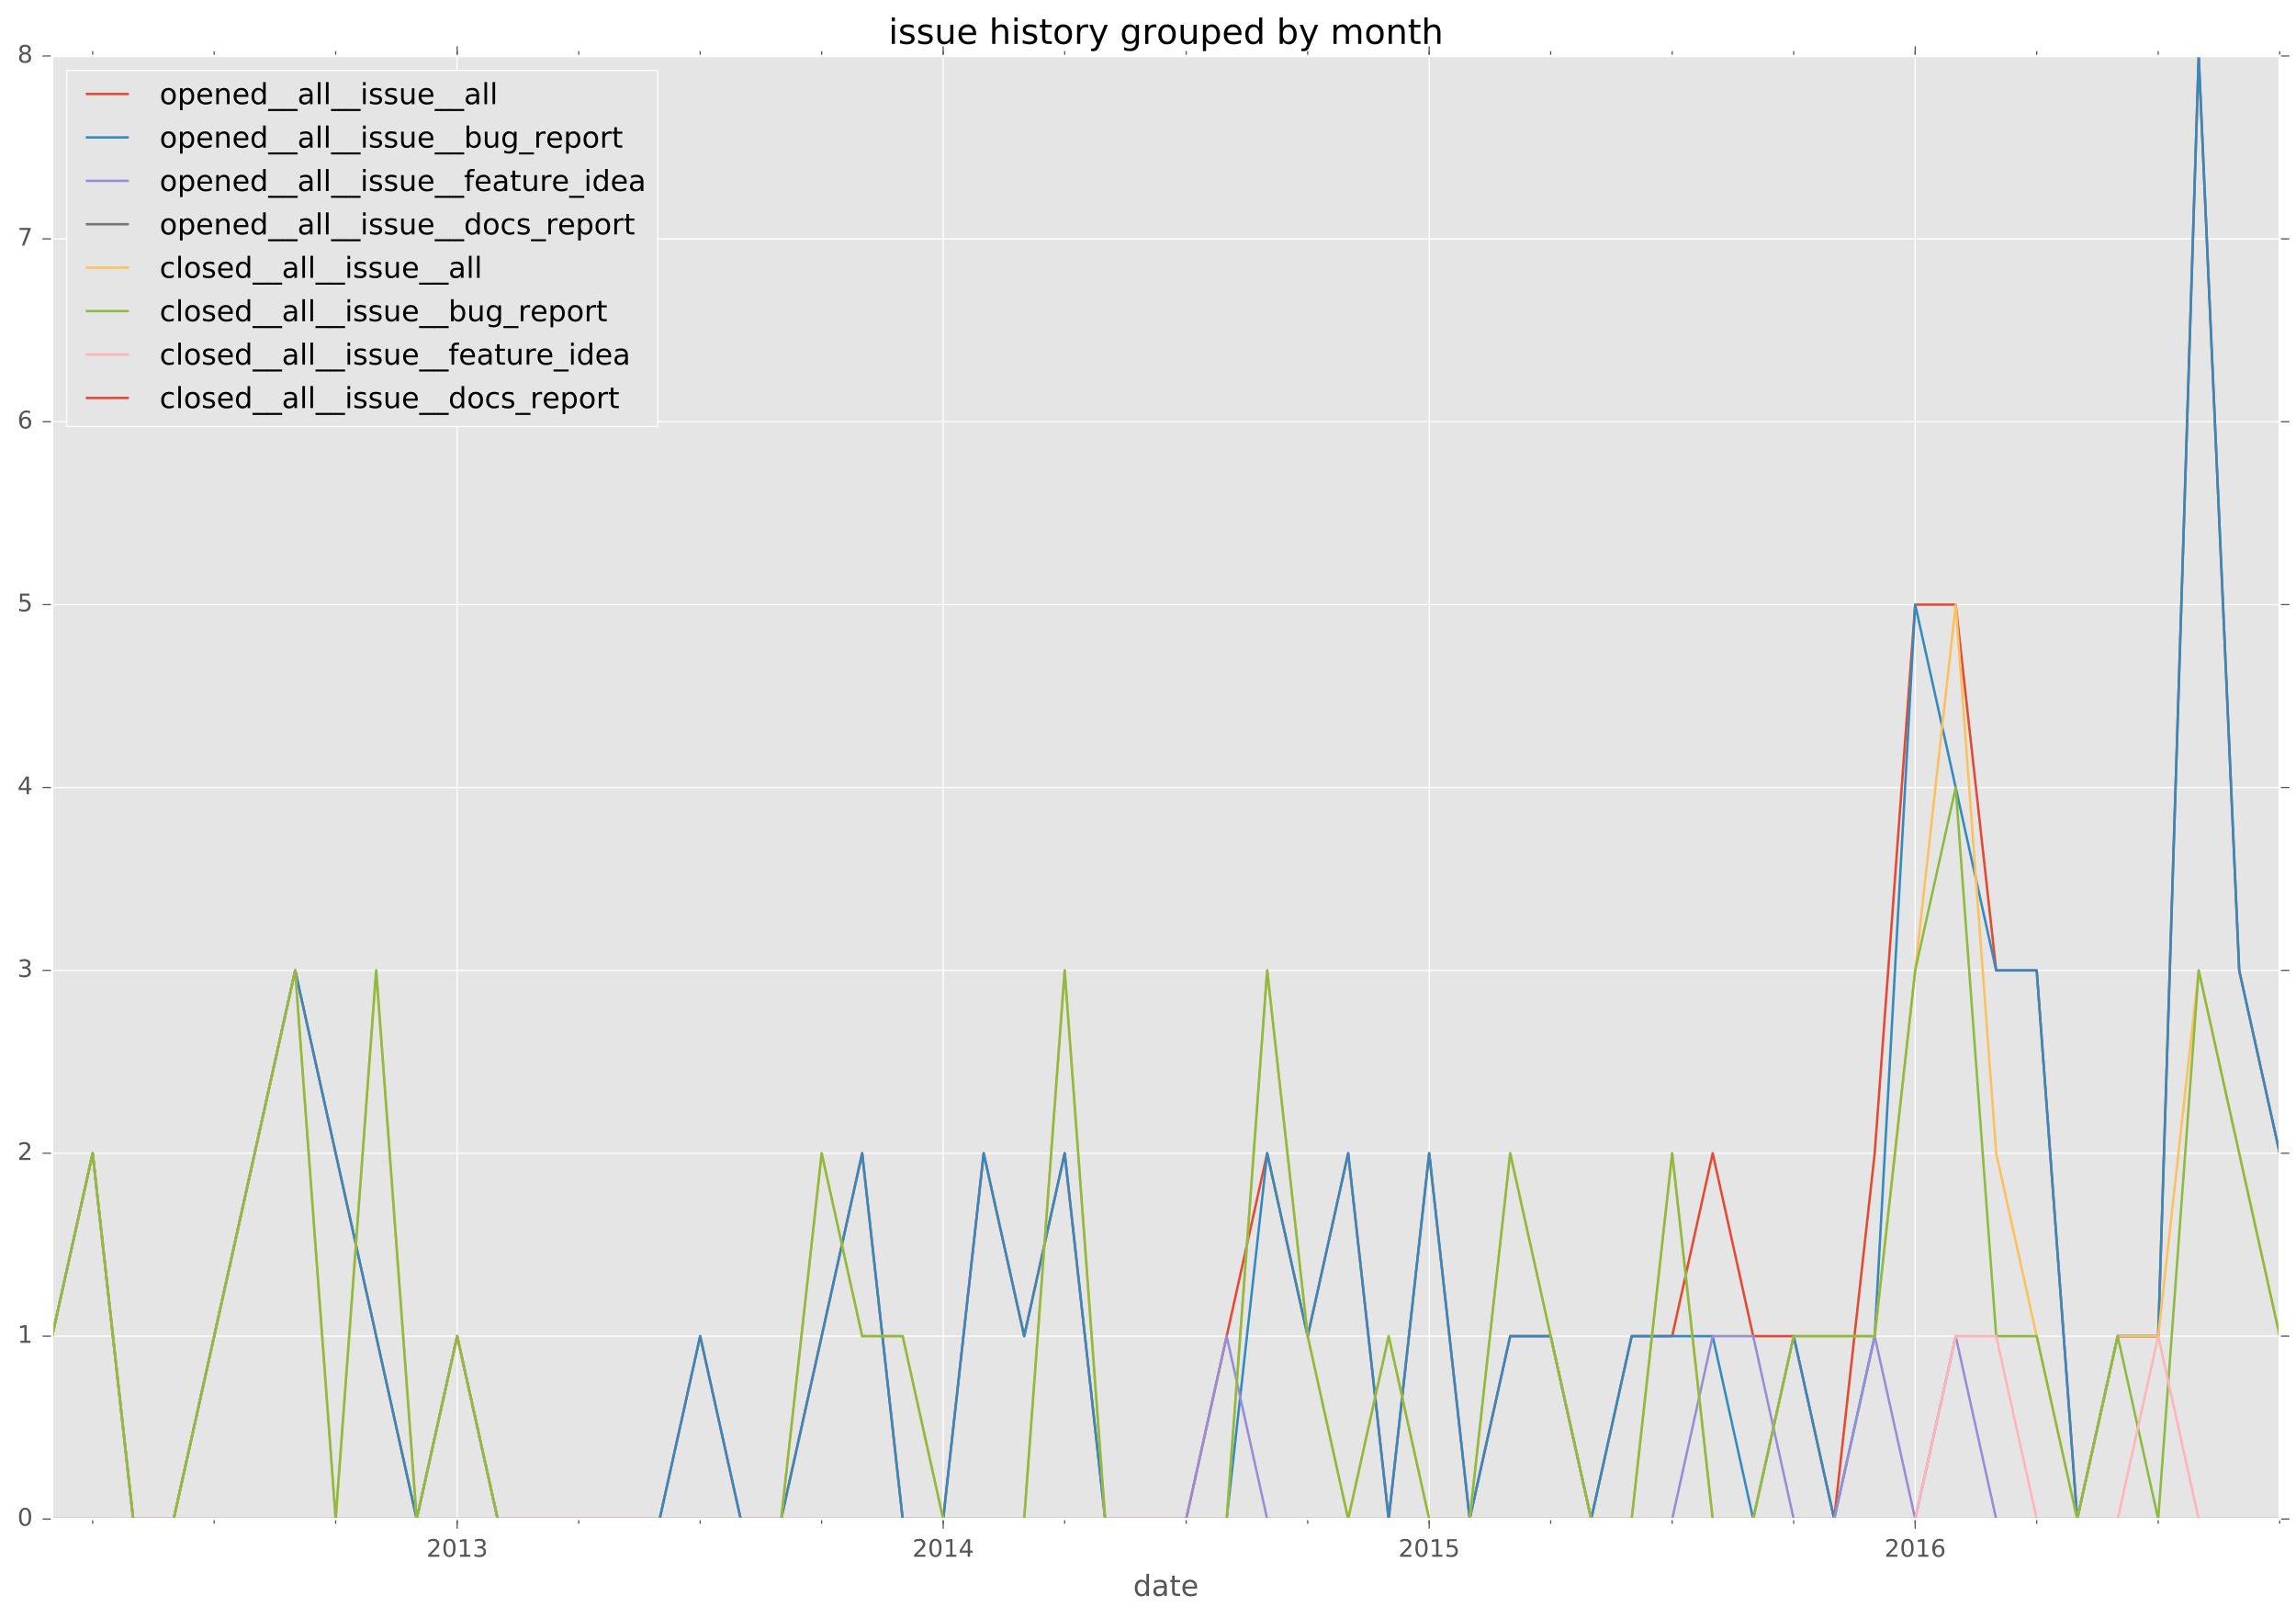 <?xml version="1.0" encoding="utf-8" standalone="no"?>
<!DOCTYPE svg PUBLIC "-//W3C//DTD SVG 1.1//EN"
  "http://www.w3.org/Graphics/SVG/1.1/DTD/svg11.dtd">
<!-- Created with matplotlib (http://matplotlib.org/) -->
<svg height="669pt" version="1.1" viewBox="0 0 949 669" width="949pt" xmlns="http://www.w3.org/2000/svg" xmlns:xlink="http://www.w3.org/1999/xlink">
 <defs>
  <style type="text/css">
*{stroke-linecap:butt;stroke-linejoin:round;stroke-miterlimit:100000;}
  </style>
 </defs>
 <g id="figure_1">
  <g id="patch_1">
   <path d="M -0 669.434 
L 949.462 669.434 
L 949.462 0 
L -0 0 
z
" style="fill:#ffffff;"/>
  </g>
  <g id="axes_1">
   <g id="patch_2">
    <path d="M 21.562 627.942 
L 942.263 627.942 
L 942.263 23.142 
L 21.562 23.142 
z
" style="fill:#e5e5e5;"/>
   </g>
   <g id="matplotlib.axis_1">
    <g id="xtick_1">
     <g id="line2d_1">
      <path clip-path="url(#pcb3956171c)" d="M 188.963 627.942 
L 188.963 23.142 
" style="fill:none;stroke:#ffffff;stroke-linecap:square;stroke-width:0.5;"/>
     </g>
     <g id="line2d_2">
      <defs>
       <path d="M 0 0 
L 0 4 
" id="mf316eb3fb2" style="stroke:#555555;stroke-width:0.5;"/>
      </defs>
      <g>
       <use style="fill:#555555;stroke:#555555;stroke-width:0.5;" x="188.963" xlink:href="#mf316eb3fb2" y="627.942"/>
      </g>
     </g>
     <g id="line2d_3">
      <defs>
       <path d="M 0 0 
L 0 -4 
" id="m84e7e237a5" style="stroke:#555555;stroke-width:0.5;"/>
      </defs>
      <g>
       <use style="fill:#555555;stroke:#555555;stroke-width:0.5;" x="188.963" xlink:href="#m84e7e237a5" y="23.142"/>
      </g>
     </g>
     <g id="text_1">
      <!-- 2013 -->
      <defs>
       <path d="M 19.188 8.297 
L 53.609 8.297 
L 53.609 0 
L 7.328 0 
L 7.328 8.297 
Q 12.938 14.109 22.625 23.891 
Q 32.328 33.688 34.812 36.531 
Q 39.547 41.844 41.422 45.531 
Q 43.312 49.219 43.312 52.781 
Q 43.312 58.594 39.234 62.25 
Q 35.156 65.922 28.609 65.922 
Q 23.969 65.922 18.812 64.312 
Q 13.672 62.703 7.812 59.422 
L 7.812 69.391 
Q 13.766 71.781 18.938 73 
Q 24.125 74.219 28.422 74.219 
Q 39.75 74.219 46.484 68.547 
Q 53.219 62.891 53.219 53.422 
Q 53.219 48.922 51.531 44.891 
Q 49.859 40.875 45.406 35.406 
Q 44.188 33.984 37.641 27.219 
Q 31.109 20.453 19.188 8.297 
" id="BitstreamVeraSans-Roman-32"/>
       <path d="M 40.578 39.312 
Q 47.656 37.797 51.625 33 
Q 55.609 28.219 55.609 21.188 
Q 55.609 10.406 48.188 4.484 
Q 40.766 -1.422 27.094 -1.422 
Q 22.516 -1.422 17.656 -0.516 
Q 12.797 0.391 7.625 2.203 
L 7.625 11.719 
Q 11.719 9.328 16.594 8.109 
Q 21.484 6.891 26.812 6.891 
Q 36.078 6.891 40.938 10.547 
Q 45.797 14.203 45.797 21.188 
Q 45.797 27.641 41.281 31.266 
Q 36.766 34.906 28.719 34.906 
L 20.219 34.906 
L 20.219 43.016 
L 29.109 43.016 
Q 36.375 43.016 40.234 45.922 
Q 44.094 48.828 44.094 54.297 
Q 44.094 59.906 40.109 62.906 
Q 36.141 65.922 28.719 65.922 
Q 24.656 65.922 20.016 65.031 
Q 15.375 64.156 9.812 62.312 
L 9.812 71.094 
Q 15.438 72.656 20.344 73.438 
Q 25.25 74.219 29.594 74.219 
Q 40.828 74.219 47.359 69.109 
Q 53.906 64.016 53.906 55.328 
Q 53.906 49.266 50.438 45.094 
Q 46.969 40.922 40.578 39.312 
" id="BitstreamVeraSans-Roman-33"/>
       <path d="M 31.781 66.406 
Q 24.172 66.406 20.328 58.906 
Q 16.5 51.422 16.5 36.375 
Q 16.5 21.391 20.328 13.891 
Q 24.172 6.391 31.781 6.391 
Q 39.453 6.391 43.281 13.891 
Q 47.125 21.391 47.125 36.375 
Q 47.125 51.422 43.281 58.906 
Q 39.453 66.406 31.781 66.406 
M 31.781 74.219 
Q 44.047 74.219 50.516 64.516 
Q 56.984 54.828 56.984 36.375 
Q 56.984 17.969 50.516 8.266 
Q 44.047 -1.422 31.781 -1.422 
Q 19.531 -1.422 13.062 8.266 
Q 6.594 17.969 6.594 36.375 
Q 6.594 54.828 13.062 64.516 
Q 19.531 74.219 31.781 74.219 
" id="BitstreamVeraSans-Roman-30"/>
       <path d="M 12.406 8.297 
L 28.516 8.297 
L 28.516 63.922 
L 10.984 60.406 
L 10.984 69.391 
L 28.422 72.906 
L 38.281 72.906 
L 38.281 8.297 
L 54.391 8.297 
L 54.391 0 
L 12.406 0 
z
" id="BitstreamVeraSans-Roman-31"/>
      </defs>
      <g style="fill:#555555;" transform="translate(176.238 643.54)scale(0.1 -0.1)">
       <use xlink:href="#BitstreamVeraSans-Roman-32"/>
       <use x="63.623" xlink:href="#BitstreamVeraSans-Roman-30"/>
       <use x="127.246" xlink:href="#BitstreamVeraSans-Roman-31"/>
       <use x="190.869" xlink:href="#BitstreamVeraSans-Roman-33"/>
      </g>
     </g>
    </g>
    <g id="xtick_2">
     <g id="line2d_4">
      <path clip-path="url(#pcb3956171c)" d="M 389.842 627.942 
L 389.842 23.142 
" style="fill:none;stroke:#ffffff;stroke-linecap:square;stroke-width:0.5;"/>
     </g>
     <g id="line2d_5">
      <g>
       <use style="fill:#555555;stroke:#555555;stroke-width:0.5;" x="389.842" xlink:href="#mf316eb3fb2" y="627.942"/>
      </g>
     </g>
     <g id="line2d_6">
      <g>
       <use style="fill:#555555;stroke:#555555;stroke-width:0.5;" x="389.842" xlink:href="#m84e7e237a5" y="23.142"/>
      </g>
     </g>
     <g id="text_2">
      <!-- 2014 -->
      <defs>
       <path d="M 37.797 64.312 
L 12.891 25.391 
L 37.797 25.391 
z
M 35.203 72.906 
L 47.609 72.906 
L 47.609 25.391 
L 58.016 25.391 
L 58.016 17.188 
L 47.609 17.188 
L 47.609 0 
L 37.797 0 
L 37.797 17.188 
L 4.891 17.188 
L 4.891 26.703 
z
" id="BitstreamVeraSans-Roman-34"/>
      </defs>
      <g style="fill:#555555;" transform="translate(377.118 643.54)scale(0.1 -0.1)">
       <use xlink:href="#BitstreamVeraSans-Roman-32"/>
       <use x="63.623" xlink:href="#BitstreamVeraSans-Roman-30"/>
       <use x="127.246" xlink:href="#BitstreamVeraSans-Roman-31"/>
       <use x="190.869" xlink:href="#BitstreamVeraSans-Roman-34"/>
      </g>
     </g>
    </g>
    <g id="xtick_3">
     <g id="line2d_7">
      <path clip-path="url(#pcb3956171c)" d="M 590.722 627.942 
L 590.722 23.142 
" style="fill:none;stroke:#ffffff;stroke-linecap:square;stroke-width:0.5;"/>
     </g>
     <g id="line2d_8">
      <g>
       <use style="fill:#555555;stroke:#555555;stroke-width:0.5;" x="590.722" xlink:href="#mf316eb3fb2" y="627.942"/>
      </g>
     </g>
     <g id="line2d_9">
      <g>
       <use style="fill:#555555;stroke:#555555;stroke-width:0.5;" x="590.722" xlink:href="#m84e7e237a5" y="23.142"/>
      </g>
     </g>
     <g id="text_3">
      <!-- 2015 -->
      <defs>
       <path d="M 10.797 72.906 
L 49.516 72.906 
L 49.516 64.594 
L 19.828 64.594 
L 19.828 46.734 
Q 21.969 47.469 24.109 47.828 
Q 26.266 48.188 28.422 48.188 
Q 40.625 48.188 47.75 41.5 
Q 54.891 34.812 54.891 23.391 
Q 54.891 11.625 47.562 5.094 
Q 40.234 -1.422 26.906 -1.422 
Q 22.312 -1.422 17.547 -0.641 
Q 12.797 0.141 7.719 1.703 
L 7.719 11.625 
Q 12.109 9.234 16.797 8.062 
Q 21.484 6.891 26.703 6.891 
Q 35.156 6.891 40.078 11.328 
Q 45.016 15.766 45.016 23.391 
Q 45.016 31 40.078 35.438 
Q 35.156 39.891 26.703 39.891 
Q 22.75 39.891 18.812 39.016 
Q 14.891 38.141 10.797 36.281 
z
" id="BitstreamVeraSans-Roman-35"/>
      </defs>
      <g style="fill:#555555;" transform="translate(577.997 643.54)scale(0.1 -0.1)">
       <use xlink:href="#BitstreamVeraSans-Roman-32"/>
       <use x="63.623" xlink:href="#BitstreamVeraSans-Roman-30"/>
       <use x="127.246" xlink:href="#BitstreamVeraSans-Roman-31"/>
       <use x="190.869" xlink:href="#BitstreamVeraSans-Roman-35"/>
      </g>
     </g>
    </g>
    <g id="xtick_4">
     <g id="line2d_10">
      <path clip-path="url(#pcb3956171c)" d="M 791.602 627.942 
L 791.602 23.142 
" style="fill:none;stroke:#ffffff;stroke-linecap:square;stroke-width:0.5;"/>
     </g>
     <g id="line2d_11">
      <g>
       <use style="fill:#555555;stroke:#555555;stroke-width:0.5;" x="791.602" xlink:href="#mf316eb3fb2" y="627.942"/>
      </g>
     </g>
     <g id="line2d_12">
      <g>
       <use style="fill:#555555;stroke:#555555;stroke-width:0.5;" x="791.602" xlink:href="#m84e7e237a5" y="23.142"/>
      </g>
     </g>
     <g id="text_4">
      <!-- 2016 -->
      <defs>
       <path d="M 33.016 40.375 
Q 26.375 40.375 22.484 35.828 
Q 18.609 31.297 18.609 23.391 
Q 18.609 15.531 22.484 10.953 
Q 26.375 6.391 33.016 6.391 
Q 39.656 6.391 43.531 10.953 
Q 47.406 15.531 47.406 23.391 
Q 47.406 31.297 43.531 35.828 
Q 39.656 40.375 33.016 40.375 
M 52.594 71.297 
L 52.594 62.312 
Q 48.875 64.062 45.094 64.984 
Q 41.312 65.922 37.594 65.922 
Q 27.828 65.922 22.672 59.328 
Q 17.531 52.734 16.797 39.406 
Q 19.672 43.656 24.016 45.922 
Q 28.375 48.188 33.594 48.188 
Q 44.578 48.188 50.953 41.516 
Q 57.328 34.859 57.328 23.391 
Q 57.328 12.156 50.688 5.359 
Q 44.047 -1.422 33.016 -1.422 
Q 20.359 -1.422 13.672 8.266 
Q 6.984 17.969 6.984 36.375 
Q 6.984 53.656 15.188 63.938 
Q 23.391 74.219 37.203 74.219 
Q 40.922 74.219 44.703 73.484 
Q 48.484 72.75 52.594 71.297 
" id="BitstreamVeraSans-Roman-36"/>
      </defs>
      <g style="fill:#555555;" transform="translate(778.878 643.54)scale(0.1 -0.1)">
       <use xlink:href="#BitstreamVeraSans-Roman-32"/>
       <use x="63.623" xlink:href="#BitstreamVeraSans-Roman-30"/>
       <use x="127.246" xlink:href="#BitstreamVeraSans-Roman-31"/>
       <use x="190.869" xlink:href="#BitstreamVeraSans-Roman-36"/>
      </g>
     </g>
    </g>
    <g id="xtick_5">
     <g id="line2d_13">
      <defs>
       <path d="M 0 0 
L 0 2 
" id="m9ce834084b" style="stroke:#555555;stroke-width:0.5;"/>
      </defs>
      <g>
       <use style="fill:#555555;stroke:#555555;stroke-width:0.5;" x="38.303" xlink:href="#m9ce834084b" y="627.942"/>
      </g>
     </g>
     <g id="line2d_14">
      <defs>
       <path d="M 0 0 
L 0 -2 
" id="md6abfaa30d" style="stroke:#555555;stroke-width:0.5;"/>
      </defs>
      <g>
       <use style="fill:#555555;stroke:#555555;stroke-width:0.5;" x="38.303" xlink:href="#md6abfaa30d" y="23.142"/>
      </g>
     </g>
    </g>
    <g id="xtick_6">
     <g id="line2d_15">
      <g>
       <use style="fill:#555555;stroke:#555555;stroke-width:0.5;" x="88.522" xlink:href="#m9ce834084b" y="627.942"/>
      </g>
     </g>
     <g id="line2d_16">
      <g>
       <use style="fill:#555555;stroke:#555555;stroke-width:0.5;" x="88.522" xlink:href="#md6abfaa30d" y="23.142"/>
      </g>
     </g>
    </g>
    <g id="xtick_7">
     <g id="line2d_17">
      <g>
       <use style="fill:#555555;stroke:#555555;stroke-width:0.5;" x="138.743" xlink:href="#m9ce834084b" y="627.942"/>
      </g>
     </g>
     <g id="line2d_18">
      <g>
       <use style="fill:#555555;stroke:#555555;stroke-width:0.5;" x="138.743" xlink:href="#md6abfaa30d" y="23.142"/>
      </g>
     </g>
    </g>
    <g id="xtick_8">
     <g id="line2d_19">
      <g>
       <use style="fill:#555555;stroke:#555555;stroke-width:0.5;" x="188.963" xlink:href="#m9ce834084b" y="627.942"/>
      </g>
     </g>
     <g id="line2d_20">
      <g>
       <use style="fill:#555555;stroke:#555555;stroke-width:0.5;" x="188.963" xlink:href="#md6abfaa30d" y="23.142"/>
      </g>
     </g>
    </g>
    <g id="xtick_9">
     <g id="line2d_21">
      <g>
       <use style="fill:#555555;stroke:#555555;stroke-width:0.5;" x="239.183" xlink:href="#m9ce834084b" y="627.942"/>
      </g>
     </g>
     <g id="line2d_22">
      <g>
       <use style="fill:#555555;stroke:#555555;stroke-width:0.5;" x="239.183" xlink:href="#md6abfaa30d" y="23.142"/>
      </g>
     </g>
    </g>
    <g id="xtick_10">
     <g id="line2d_23">
      <g>
       <use style="fill:#555555;stroke:#555555;stroke-width:0.5;" x="289.402" xlink:href="#m9ce834084b" y="627.942"/>
      </g>
     </g>
     <g id="line2d_24">
      <g>
       <use style="fill:#555555;stroke:#555555;stroke-width:0.5;" x="289.402" xlink:href="#md6abfaa30d" y="23.142"/>
      </g>
     </g>
    </g>
    <g id="xtick_11">
     <g id="line2d_25">
      <g>
       <use style="fill:#555555;stroke:#555555;stroke-width:0.5;" x="339.623" xlink:href="#m9ce834084b" y="627.942"/>
      </g>
     </g>
     <g id="line2d_26">
      <g>
       <use style="fill:#555555;stroke:#555555;stroke-width:0.5;" x="339.623" xlink:href="#md6abfaa30d" y="23.142"/>
      </g>
     </g>
    </g>
    <g id="xtick_12">
     <g id="line2d_27">
      <g>
       <use style="fill:#555555;stroke:#555555;stroke-width:0.5;" x="389.842" xlink:href="#m9ce834084b" y="627.942"/>
      </g>
     </g>
     <g id="line2d_28">
      <g>
       <use style="fill:#555555;stroke:#555555;stroke-width:0.5;" x="389.842" xlink:href="#md6abfaa30d" y="23.142"/>
      </g>
     </g>
    </g>
    <g id="xtick_13">
     <g id="line2d_29">
      <g>
       <use style="fill:#555555;stroke:#555555;stroke-width:0.5;" x="440.062" xlink:href="#m9ce834084b" y="627.942"/>
      </g>
     </g>
     <g id="line2d_30">
      <g>
       <use style="fill:#555555;stroke:#555555;stroke-width:0.5;" x="440.062" xlink:href="#md6abfaa30d" y="23.142"/>
      </g>
     </g>
    </g>
    <g id="xtick_14">
     <g id="line2d_31">
      <g>
       <use style="fill:#555555;stroke:#555555;stroke-width:0.5;" x="490.283" xlink:href="#m9ce834084b" y="627.942"/>
      </g>
     </g>
     <g id="line2d_32">
      <g>
       <use style="fill:#555555;stroke:#555555;stroke-width:0.5;" x="490.283" xlink:href="#md6abfaa30d" y="23.142"/>
      </g>
     </g>
    </g>
    <g id="xtick_15">
     <g id="line2d_33">
      <g>
       <use style="fill:#555555;stroke:#555555;stroke-width:0.5;" x="540.503" xlink:href="#m9ce834084b" y="627.942"/>
      </g>
     </g>
     <g id="line2d_34">
      <g>
       <use style="fill:#555555;stroke:#555555;stroke-width:0.5;" x="540.503" xlink:href="#md6abfaa30d" y="23.142"/>
      </g>
     </g>
    </g>
    <g id="xtick_16">
     <g id="line2d_35">
      <g>
       <use style="fill:#555555;stroke:#555555;stroke-width:0.5;" x="590.722" xlink:href="#m9ce834084b" y="627.942"/>
      </g>
     </g>
     <g id="line2d_36">
      <g>
       <use style="fill:#555555;stroke:#555555;stroke-width:0.5;" x="590.722" xlink:href="#md6abfaa30d" y="23.142"/>
      </g>
     </g>
    </g>
    <g id="xtick_17">
     <g id="line2d_37">
      <g>
       <use style="fill:#555555;stroke:#555555;stroke-width:0.5;" x="640.942" xlink:href="#m9ce834084b" y="627.942"/>
      </g>
     </g>
     <g id="line2d_38">
      <g>
       <use style="fill:#555555;stroke:#555555;stroke-width:0.5;" x="640.942" xlink:href="#md6abfaa30d" y="23.142"/>
      </g>
     </g>
    </g>
    <g id="xtick_18">
     <g id="line2d_39">
      <g>
       <use style="fill:#555555;stroke:#555555;stroke-width:0.5;" x="691.163" xlink:href="#m9ce834084b" y="627.942"/>
      </g>
     </g>
     <g id="line2d_40">
      <g>
       <use style="fill:#555555;stroke:#555555;stroke-width:0.5;" x="691.163" xlink:href="#md6abfaa30d" y="23.142"/>
      </g>
     </g>
    </g>
    <g id="xtick_19">
     <g id="line2d_41">
      <g>
       <use style="fill:#555555;stroke:#555555;stroke-width:0.5;" x="741.383" xlink:href="#m9ce834084b" y="627.942"/>
      </g>
     </g>
     <g id="line2d_42">
      <g>
       <use style="fill:#555555;stroke:#555555;stroke-width:0.5;" x="741.383" xlink:href="#md6abfaa30d" y="23.142"/>
      </g>
     </g>
    </g>
    <g id="xtick_20">
     <g id="line2d_43">
      <g>
       <use style="fill:#555555;stroke:#555555;stroke-width:0.5;" x="791.602" xlink:href="#m9ce834084b" y="627.942"/>
      </g>
     </g>
     <g id="line2d_44">
      <g>
       <use style="fill:#555555;stroke:#555555;stroke-width:0.5;" x="791.602" xlink:href="#md6abfaa30d" y="23.142"/>
      </g>
     </g>
    </g>
    <g id="xtick_21">
     <g id="line2d_45">
      <g>
       <use style="fill:#555555;stroke:#555555;stroke-width:0.5;" x="841.822" xlink:href="#m9ce834084b" y="627.942"/>
      </g>
     </g>
     <g id="line2d_46">
      <g>
       <use style="fill:#555555;stroke:#555555;stroke-width:0.5;" x="841.822" xlink:href="#md6abfaa30d" y="23.142"/>
      </g>
     </g>
    </g>
    <g id="xtick_22">
     <g id="line2d_47">
      <g>
       <use style="fill:#555555;stroke:#555555;stroke-width:0.5;" x="892.043" xlink:href="#m9ce834084b" y="627.942"/>
      </g>
     </g>
     <g id="line2d_48">
      <g>
       <use style="fill:#555555;stroke:#555555;stroke-width:0.5;" x="892.043" xlink:href="#md6abfaa30d" y="23.142"/>
      </g>
     </g>
    </g>
    <g id="xtick_23">
     <g id="line2d_49">
      <g>
       <use style="fill:#555555;stroke:#555555;stroke-width:0.5;" x="942.263" xlink:href="#m9ce834084b" y="627.942"/>
      </g>
     </g>
     <g id="line2d_50">
      <g>
       <use style="fill:#555555;stroke:#555555;stroke-width:0.5;" x="942.263" xlink:href="#md6abfaa30d" y="23.142"/>
      </g>
     </g>
    </g>
    <g id="text_5">
     <!-- date -->
     <defs>
      <path d="M 56.203 29.594 
L 56.203 25.203 
L 14.891 25.203 
Q 15.484 15.922 20.484 11.062 
Q 25.484 6.203 34.422 6.203 
Q 39.594 6.203 44.453 7.469 
Q 49.312 8.734 54.109 11.281 
L 54.109 2.781 
Q 49.266 0.734 44.188 -0.344 
Q 39.109 -1.422 33.891 -1.422 
Q 20.797 -1.422 13.156 6.188 
Q 5.516 13.812 5.516 26.812 
Q 5.516 40.234 12.766 48.109 
Q 20.016 56 32.328 56 
Q 43.359 56 49.781 48.891 
Q 56.203 41.797 56.203 29.594 
M 47.219 32.234 
Q 47.125 39.594 43.094 43.984 
Q 39.062 48.391 32.422 48.391 
Q 24.906 48.391 20.391 44.141 
Q 15.875 39.891 15.188 32.172 
z
" id="BitstreamVeraSans-Roman-65"/>
      <path d="M 45.406 46.391 
L 45.406 75.984 
L 54.391 75.984 
L 54.391 0 
L 45.406 0 
L 45.406 8.203 
Q 42.578 3.328 38.25 0.953 
Q 33.938 -1.422 27.875 -1.422 
Q 17.969 -1.422 11.734 6.484 
Q 5.516 14.406 5.516 27.297 
Q 5.516 40.188 11.734 48.094 
Q 17.969 56 27.875 56 
Q 33.938 56 38.25 53.625 
Q 42.578 51.266 45.406 46.391 
M 14.797 27.297 
Q 14.797 17.391 18.875 11.75 
Q 22.953 6.109 30.078 6.109 
Q 37.203 6.109 41.297 11.75 
Q 45.406 17.391 45.406 27.297 
Q 45.406 37.203 41.297 42.844 
Q 37.203 48.484 30.078 48.484 
Q 22.953 48.484 18.875 42.844 
Q 14.797 37.203 14.797 27.297 
" id="BitstreamVeraSans-Roman-64"/>
      <path d="M 18.312 70.219 
L 18.312 54.688 
L 36.812 54.688 
L 36.812 47.703 
L 18.312 47.703 
L 18.312 18.016 
Q 18.312 11.328 20.141 9.422 
Q 21.969 7.516 27.594 7.516 
L 36.812 7.516 
L 36.812 0 
L 27.594 0 
Q 17.188 0 13.234 3.875 
Q 9.281 7.766 9.281 18.016 
L 9.281 47.703 
L 2.688 47.703 
L 2.688 54.688 
L 9.281 54.688 
L 9.281 70.219 
z
" id="BitstreamVeraSans-Roman-74"/>
      <path d="M 34.281 27.484 
Q 23.391 27.484 19.188 25 
Q 14.984 22.516 14.984 16.5 
Q 14.984 11.719 18.141 8.906 
Q 21.297 6.109 26.703 6.109 
Q 34.188 6.109 38.703 11.406 
Q 43.219 16.703 43.219 25.484 
L 43.219 27.484 
z
M 52.203 31.203 
L 52.203 0 
L 43.219 0 
L 43.219 8.297 
Q 40.141 3.328 35.547 0.953 
Q 30.953 -1.422 24.312 -1.422 
Q 15.922 -1.422 10.953 3.297 
Q 6 8.016 6 15.922 
Q 6 25.141 12.172 29.828 
Q 18.359 34.516 30.609 34.516 
L 43.219 34.516 
L 43.219 35.406 
Q 43.219 41.609 39.141 45 
Q 35.062 48.391 27.688 48.391 
Q 23 48.391 18.547 47.266 
Q 14.109 46.141 10.016 43.891 
L 10.016 52.203 
Q 14.938 54.109 19.578 55.047 
Q 24.219 56 28.609 56 
Q 40.484 56 46.344 49.844 
Q 52.203 43.703 52.203 31.203 
" id="BitstreamVeraSans-Roman-61"/>
     </defs>
     <g style="fill:#555555;" transform="translate(468.382 659.738)scale(0.12 -0.12)">
      <use xlink:href="#BitstreamVeraSans-Roman-64"/>
      <use x="63.477" xlink:href="#BitstreamVeraSans-Roman-61"/>
      <use x="124.756" xlink:href="#BitstreamVeraSans-Roman-74"/>
      <use x="163.965" xlink:href="#BitstreamVeraSans-Roman-65"/>
     </g>
    </g>
   </g>
   <g id="matplotlib.axis_2">
    <g id="ytick_1">
     <g id="line2d_51">
      <path clip-path="url(#pcb3956171c)" d="M 21.562 627.942 
L 942.263 627.942 
" style="fill:none;stroke:#ffffff;stroke-linecap:square;stroke-width:0.5;"/>
     </g>
     <g id="line2d_52">
      <defs>
       <path d="M 0 0 
L -4 0 
" id="m3c845ff047" style="stroke:#555555;stroke-width:0.5;"/>
      </defs>
      <g>
       <use style="fill:#555555;stroke:#555555;stroke-width:0.5;" x="21.562" xlink:href="#m3c845ff047" y="627.942"/>
      </g>
     </g>
     <g id="line2d_53">
      <defs>
       <path d="M 0 0 
L 4 0 
" id="mc992c3daa1" style="stroke:#555555;stroke-width:0.5;"/>
      </defs>
      <g>
       <use style="fill:#555555;stroke:#555555;stroke-width:0.5;" x="942.263" xlink:href="#mc992c3daa1" y="627.942"/>
      </g>
     </g>
     <g id="text_6">
      <!-- 0 -->
      <g style="fill:#555555;" transform="translate(7.2 630.701)scale(0.1 -0.1)">
       <use xlink:href="#BitstreamVeraSans-Roman-30"/>
      </g>
     </g>
    </g>
    <g id="ytick_2">
     <g id="line2d_54">
      <path clip-path="url(#pcb3956171c)" d="M 21.562 552.342 
L 942.263 552.342 
" style="fill:none;stroke:#ffffff;stroke-linecap:square;stroke-width:0.5;"/>
     </g>
     <g id="line2d_55">
      <g>
       <use style="fill:#555555;stroke:#555555;stroke-width:0.5;" x="21.562" xlink:href="#m3c845ff047" y="552.342"/>
      </g>
     </g>
     <g id="line2d_56">
      <g>
       <use style="fill:#555555;stroke:#555555;stroke-width:0.5;" x="942.263" xlink:href="#mc992c3daa1" y="552.342"/>
      </g>
     </g>
     <g id="text_7">
      <!-- 1 -->
      <g style="fill:#555555;" transform="translate(7.2 555.101)scale(0.1 -0.1)">
       <use xlink:href="#BitstreamVeraSans-Roman-31"/>
      </g>
     </g>
    </g>
    <g id="ytick_3">
     <g id="line2d_57">
      <path clip-path="url(#pcb3956171c)" d="M 21.562 476.742 
L 942.263 476.742 
" style="fill:none;stroke:#ffffff;stroke-linecap:square;stroke-width:0.5;"/>
     </g>
     <g id="line2d_58">
      <g>
       <use style="fill:#555555;stroke:#555555;stroke-width:0.5;" x="21.562" xlink:href="#m3c845ff047" y="476.742"/>
      </g>
     </g>
     <g id="line2d_59">
      <g>
       <use style="fill:#555555;stroke:#555555;stroke-width:0.5;" x="942.263" xlink:href="#mc992c3daa1" y="476.742"/>
      </g>
     </g>
     <g id="text_8">
      <!-- 2 -->
      <g style="fill:#555555;" transform="translate(7.2 479.501)scale(0.1 -0.1)">
       <use xlink:href="#BitstreamVeraSans-Roman-32"/>
      </g>
     </g>
    </g>
    <g id="ytick_4">
     <g id="line2d_60">
      <path clip-path="url(#pcb3956171c)" d="M 21.562 401.142 
L 942.263 401.142 
" style="fill:none;stroke:#ffffff;stroke-linecap:square;stroke-width:0.5;"/>
     </g>
     <g id="line2d_61">
      <g>
       <use style="fill:#555555;stroke:#555555;stroke-width:0.5;" x="21.562" xlink:href="#m3c845ff047" y="401.142"/>
      </g>
     </g>
     <g id="line2d_62">
      <g>
       <use style="fill:#555555;stroke:#555555;stroke-width:0.5;" x="942.263" xlink:href="#mc992c3daa1" y="401.142"/>
      </g>
     </g>
     <g id="text_9">
      <!-- 3 -->
      <g style="fill:#555555;" transform="translate(7.2 403.901)scale(0.1 -0.1)">
       <use xlink:href="#BitstreamVeraSans-Roman-33"/>
      </g>
     </g>
    </g>
    <g id="ytick_5">
     <g id="line2d_63">
      <path clip-path="url(#pcb3956171c)" d="M 21.562 325.542 
L 942.263 325.542 
" style="fill:none;stroke:#ffffff;stroke-linecap:square;stroke-width:0.5;"/>
     </g>
     <g id="line2d_64">
      <g>
       <use style="fill:#555555;stroke:#555555;stroke-width:0.5;" x="21.562" xlink:href="#m3c845ff047" y="325.542"/>
      </g>
     </g>
     <g id="line2d_65">
      <g>
       <use style="fill:#555555;stroke:#555555;stroke-width:0.5;" x="942.263" xlink:href="#mc992c3daa1" y="325.542"/>
      </g>
     </g>
     <g id="text_10">
      <!-- 4 -->
      <g style="fill:#555555;" transform="translate(7.2 328.301)scale(0.1 -0.1)">
       <use xlink:href="#BitstreamVeraSans-Roman-34"/>
      </g>
     </g>
    </g>
    <g id="ytick_6">
     <g id="line2d_66">
      <path clip-path="url(#pcb3956171c)" d="M 21.562 249.942 
L 942.263 249.942 
" style="fill:none;stroke:#ffffff;stroke-linecap:square;stroke-width:0.5;"/>
     </g>
     <g id="line2d_67">
      <g>
       <use style="fill:#555555;stroke:#555555;stroke-width:0.5;" x="21.562" xlink:href="#m3c845ff047" y="249.942"/>
      </g>
     </g>
     <g id="line2d_68">
      <g>
       <use style="fill:#555555;stroke:#555555;stroke-width:0.5;" x="942.263" xlink:href="#mc992c3daa1" y="249.942"/>
      </g>
     </g>
     <g id="text_11">
      <!-- 5 -->
      <g style="fill:#555555;" transform="translate(7.2 252.701)scale(0.1 -0.1)">
       <use xlink:href="#BitstreamVeraSans-Roman-35"/>
      </g>
     </g>
    </g>
    <g id="ytick_7">
     <g id="line2d_69">
      <path clip-path="url(#pcb3956171c)" d="M 21.562 174.342 
L 942.263 174.342 
" style="fill:none;stroke:#ffffff;stroke-linecap:square;stroke-width:0.5;"/>
     </g>
     <g id="line2d_70">
      <g>
       <use style="fill:#555555;stroke:#555555;stroke-width:0.5;" x="21.562" xlink:href="#m3c845ff047" y="174.342"/>
      </g>
     </g>
     <g id="line2d_71">
      <g>
       <use style="fill:#555555;stroke:#555555;stroke-width:0.5;" x="942.263" xlink:href="#mc992c3daa1" y="174.342"/>
      </g>
     </g>
     <g id="text_12">
      <!-- 6 -->
      <g style="fill:#555555;" transform="translate(7.2 177.101)scale(0.1 -0.1)">
       <use xlink:href="#BitstreamVeraSans-Roman-36"/>
      </g>
     </g>
    </g>
    <g id="ytick_8">
     <g id="line2d_72">
      <path clip-path="url(#pcb3956171c)" d="M 21.562 98.742 
L 942.263 98.742 
" style="fill:none;stroke:#ffffff;stroke-linecap:square;stroke-width:0.5;"/>
     </g>
     <g id="line2d_73">
      <g>
       <use style="fill:#555555;stroke:#555555;stroke-width:0.5;" x="21.562" xlink:href="#m3c845ff047" y="98.742"/>
      </g>
     </g>
     <g id="line2d_74">
      <g>
       <use style="fill:#555555;stroke:#555555;stroke-width:0.5;" x="942.263" xlink:href="#mc992c3daa1" y="98.742"/>
      </g>
     </g>
     <g id="text_13">
      <!-- 7 -->
      <defs>
       <path d="M 8.203 72.906 
L 55.078 72.906 
L 55.078 68.703 
L 28.609 0 
L 18.312 0 
L 43.219 64.594 
L 8.203 64.594 
z
" id="BitstreamVeraSans-Roman-37"/>
      </defs>
      <g style="fill:#555555;" transform="translate(7.2 101.501)scale(0.1 -0.1)">
       <use xlink:href="#BitstreamVeraSans-Roman-37"/>
      </g>
     </g>
    </g>
    <g id="ytick_9">
     <g id="line2d_75">
      <path clip-path="url(#pcb3956171c)" d="M 21.562 23.142 
L 942.263 23.142 
" style="fill:none;stroke:#ffffff;stroke-linecap:square;stroke-width:0.5;"/>
     </g>
     <g id="line2d_76">
      <g>
       <use style="fill:#555555;stroke:#555555;stroke-width:0.5;" x="21.562" xlink:href="#m3c845ff047" y="23.142"/>
      </g>
     </g>
     <g id="line2d_77">
      <g>
       <use style="fill:#555555;stroke:#555555;stroke-width:0.5;" x="942.263" xlink:href="#mc992c3daa1" y="23.142"/>
      </g>
     </g>
     <g id="text_14">
      <!-- 8 -->
      <defs>
       <path d="M 31.781 34.625 
Q 24.75 34.625 20.719 30.859 
Q 16.703 27.094 16.703 20.516 
Q 16.703 13.922 20.719 10.156 
Q 24.75 6.391 31.781 6.391 
Q 38.812 6.391 42.859 10.172 
Q 46.922 13.969 46.922 20.516 
Q 46.922 27.094 42.891 30.859 
Q 38.875 34.625 31.781 34.625 
M 21.922 38.812 
Q 15.578 40.375 12.031 44.719 
Q 8.5 49.078 8.5 55.328 
Q 8.5 64.062 14.719 69.141 
Q 20.953 74.219 31.781 74.219 
Q 42.672 74.219 48.875 69.141 
Q 55.078 64.062 55.078 55.328 
Q 55.078 49.078 51.531 44.719 
Q 48 40.375 41.703 38.812 
Q 48.828 37.156 52.797 32.312 
Q 56.781 27.484 56.781 20.516 
Q 56.781 9.906 50.312 4.234 
Q 43.844 -1.422 31.781 -1.422 
Q 19.734 -1.422 13.25 4.234 
Q 6.781 9.906 6.781 20.516 
Q 6.781 27.484 10.781 32.312 
Q 14.797 37.156 21.922 38.812 
M 18.312 54.391 
Q 18.312 48.734 21.844 45.562 
Q 25.391 42.391 31.781 42.391 
Q 38.141 42.391 41.719 45.562 
Q 45.312 48.734 45.312 54.391 
Q 45.312 60.062 41.719 63.234 
Q 38.141 66.406 31.781 66.406 
Q 25.391 66.406 21.844 63.234 
Q 18.312 60.062 18.312 54.391 
" id="BitstreamVeraSans-Roman-38"/>
      </defs>
      <g style="fill:#555555;" transform="translate(7.2 25.901)scale(0.1 -0.1)">
       <use xlink:href="#BitstreamVeraSans-Roman-38"/>
      </g>
     </g>
    </g>
   </g>
   <g id="line2d_78">
    <path clip-path="url(#pcb3956171c)" d="M 21.562 552.342 
L 38.303 476.742 
L 55.042 627.942 
L 71.782 627.942 
L 88.522 552.342 
L 105.263 476.742 
L 122.002 401.142 
L 138.743 476.742 
L 155.482 552.342 
L 172.222 627.942 
L 188.963 552.342 
L 205.702 627.942 
L 222.442 627.942 
L 239.183 627.942 
L 255.923 627.942 
L 272.663 627.942 
L 289.402 552.342 
L 306.142 627.942 
L 322.882 627.942 
L 339.623 552.342 
L 356.363 476.742 
L 373.103 627.942 
L 389.842 627.942 
L 406.582 476.742 
L 423.322 552.342 
L 440.062 476.742 
L 456.803 627.942 
L 473.543 627.942 
L 490.283 627.942 
L 507.022 552.342 
L 523.763 476.742 
L 540.503 552.342 
L 557.242 476.742 
L 573.982 627.942 
L 590.722 476.742 
L 607.462 627.942 
L 624.202 552.342 
L 640.942 552.342 
L 657.683 627.942 
L 674.423 552.342 
L 691.163 552.342 
L 707.903 476.742 
L 724.643 552.342 
L 741.383 552.342 
L 758.122 627.942 
L 774.862 476.742 
L 791.602 249.942 
L 808.342 249.942 
L 825.082 401.142 
L 841.822 401.142 
L 858.562 627.942 
L 875.303 552.342 
L 892.043 552.342 
L 908.783 23.142 
L 925.523 401.142 
L 942.263 476.742 
" style="fill:none;stroke:#e24a33;stroke-linecap:square;"/>
   </g>
   <g id="line2d_79">
    <path clip-path="url(#pcb3956171c)" d="M 21.562 552.342 
L 38.303 476.742 
L 55.042 627.942 
L 71.782 627.942 
L 88.522 552.342 
L 105.263 476.742 
L 122.002 401.142 
L 138.743 476.742 
L 155.482 552.342 
L 172.222 627.942 
L 188.963 552.342 
L 205.702 627.942 
L 222.442 627.942 
L 239.183 627.942 
L 255.923 627.942 
L 272.663 627.942 
L 289.402 552.342 
L 306.142 627.942 
L 322.882 627.942 
L 339.623 552.342 
L 356.363 476.742 
L 373.103 627.942 
L 389.842 627.942 
L 406.582 476.742 
L 423.322 552.342 
L 440.062 476.742 
L 456.803 627.942 
L 473.543 627.942 
L 490.283 627.942 
L 507.022 627.942 
L 523.763 476.742 
L 540.503 552.342 
L 557.242 476.742 
L 573.982 627.942 
L 590.722 476.742 
L 607.462 627.942 
L 624.202 552.342 
L 640.942 552.342 
L 657.683 627.942 
L 674.423 552.342 
L 691.163 552.342 
L 707.903 552.342 
L 724.643 627.942 
L 741.383 552.342 
L 758.122 627.942 
L 774.862 552.342 
L 791.602 249.942 
L 808.342 325.542 
L 825.082 401.142 
L 841.822 401.142 
L 858.562 627.942 
L 875.303 552.342 
L 892.043 552.342 
L 908.783 23.142 
L 925.523 401.142 
L 942.263 476.742 
" style="fill:none;stroke:#348abd;stroke-linecap:square;"/>
   </g>
   <g id="line2d_80">
    <path clip-path="url(#pcb3956171c)" d="M 21.562 627.942 
L 38.303 627.942 
L 55.042 627.942 
L 71.782 627.942 
L 88.522 627.942 
L 105.263 627.942 
L 122.002 627.942 
L 138.743 627.942 
L 155.482 627.942 
L 172.222 627.942 
L 188.963 627.942 
L 205.702 627.942 
L 222.442 627.942 
L 239.183 627.942 
L 255.923 627.942 
L 272.663 627.942 
L 289.402 627.942 
L 306.142 627.942 
L 322.882 627.942 
L 339.623 627.942 
L 356.363 627.942 
L 373.103 627.942 
L 389.842 627.942 
L 406.582 627.942 
L 423.322 627.942 
L 440.062 627.942 
L 456.803 627.942 
L 473.543 627.942 
L 490.283 627.942 
L 507.022 552.342 
L 523.763 627.942 
L 540.503 627.942 
L 557.242 627.942 
L 573.982 627.942 
L 590.722 627.942 
L 607.462 627.942 
L 624.202 627.942 
L 640.942 627.942 
L 657.683 627.942 
L 674.423 627.942 
L 691.163 627.942 
L 707.903 552.342 
L 724.643 552.342 
L 741.383 627.942 
L 758.122 627.942 
L 774.862 552.342 
L 791.602 627.942 
L 808.342 552.342 
L 825.082 627.942 
L 841.822 627.942 
L 858.562 627.942 
L 875.303 627.942 
L 892.043 627.942 
L 908.783 627.942 
L 925.523 627.942 
L 942.263 627.942 
" style="fill:none;stroke:#988ed5;stroke-linecap:square;"/>
   </g>
   <g id="line2d_81">
    <path clip-path="url(#pcb3956171c)" d="M 21.562 627.942 
L 38.303 627.942 
L 55.042 627.942 
L 71.782 627.942 
L 88.522 627.942 
L 105.263 627.942 
L 122.002 627.942 
L 138.743 627.942 
L 155.482 627.942 
L 172.222 627.942 
L 188.963 627.942 
L 205.702 627.942 
L 222.442 627.942 
L 239.183 627.942 
L 255.923 627.942 
L 272.663 627.942 
L 289.402 627.942 
L 306.142 627.942 
L 322.882 627.942 
L 339.623 627.942 
L 356.363 627.942 
L 373.103 627.942 
L 389.842 627.942 
L 406.582 627.942 
L 423.322 627.942 
L 440.062 627.942 
L 456.803 627.942 
L 473.543 627.942 
L 490.283 627.942 
L 507.022 627.942 
L 523.763 627.942 
L 540.503 627.942 
L 557.242 627.942 
L 573.982 627.942 
L 590.722 627.942 
L 607.462 627.942 
L 624.202 627.942 
L 640.942 627.942 
L 657.683 627.942 
L 674.423 627.942 
L 691.163 627.942 
L 707.903 627.942 
L 724.643 627.942 
L 741.383 627.942 
L 758.122 627.942 
L 774.862 627.942 
L 791.602 627.942 
L 808.342 627.942 
L 825.082 627.942 
L 841.822 627.942 
L 858.562 627.942 
L 875.303 627.942 
L 892.043 627.942 
L 908.783 627.942 
L 925.523 627.942 
L 942.263 627.942 
" style="fill:none;stroke:#777777;stroke-linecap:square;"/>
   </g>
   <g id="line2d_82">
    <path clip-path="url(#pcb3956171c)" d="M 21.562 552.342 
L 38.303 476.742 
L 55.042 627.942 
L 71.782 627.942 
L 88.522 552.342 
L 105.263 476.742 
L 122.002 401.142 
L 138.743 627.942 
L 155.482 401.142 
L 172.222 627.942 
L 188.963 552.342 
L 205.702 627.942 
L 222.442 627.942 
L 239.183 627.942 
L 255.923 627.942 
L 272.663 627.942 
L 289.402 627.942 
L 306.142 627.942 
L 322.882 627.942 
L 339.623 476.742 
L 356.363 552.342 
L 373.103 552.342 
L 389.842 627.942 
L 406.582 627.942 
L 423.322 627.942 
L 440.062 401.142 
L 456.803 627.942 
L 473.543 627.942 
L 490.283 627.942 
L 507.022 627.942 
L 523.763 401.142 
L 540.503 552.342 
L 557.242 627.942 
L 573.982 552.342 
L 590.722 627.942 
L 607.462 627.942 
L 624.202 476.742 
L 640.942 552.342 
L 657.683 627.942 
L 674.423 627.942 
L 691.163 476.742 
L 707.903 627.942 
L 724.643 627.942 
L 741.383 552.342 
L 758.122 552.342 
L 774.862 552.342 
L 791.602 401.142 
L 808.342 249.942 
L 825.082 476.742 
L 841.822 552.342 
L 858.562 627.942 
L 875.303 552.342 
L 892.043 552.342 
L 908.783 401.142 
L 925.523 476.742 
L 942.263 552.342 
" style="fill:none;stroke:#fbc15e;stroke-linecap:square;"/>
   </g>
   <g id="line2d_83">
    <path clip-path="url(#pcb3956171c)" d="M 21.562 552.342 
L 38.303 476.742 
L 55.042 627.942 
L 71.782 627.942 
L 88.522 552.342 
L 105.263 476.742 
L 122.002 401.142 
L 138.743 627.942 
L 155.482 401.142 
L 172.222 627.942 
L 188.963 552.342 
L 205.702 627.942 
L 222.442 627.942 
L 239.183 627.942 
L 255.923 627.942 
L 272.663 627.942 
L 289.402 627.942 
L 306.142 627.942 
L 322.882 627.942 
L 339.623 476.742 
L 356.363 552.342 
L 373.103 552.342 
L 389.842 627.942 
L 406.582 627.942 
L 423.322 627.942 
L 440.062 401.142 
L 456.803 627.942 
L 473.543 627.942 
L 490.283 627.942 
L 507.022 627.942 
L 523.763 401.142 
L 540.503 552.342 
L 557.242 627.942 
L 573.982 552.342 
L 590.722 627.942 
L 607.462 627.942 
L 624.202 476.742 
L 640.942 552.342 
L 657.683 627.942 
L 674.423 627.942 
L 691.163 476.742 
L 707.903 627.942 
L 724.643 627.942 
L 741.383 552.342 
L 758.122 552.342 
L 774.862 552.342 
L 791.602 401.142 
L 808.342 325.542 
L 825.082 552.342 
L 841.822 552.342 
L 858.562 627.942 
L 875.303 552.342 
L 892.043 627.942 
L 908.783 401.142 
L 925.523 476.742 
L 942.263 552.342 
" style="fill:none;stroke:#8eba42;stroke-linecap:square;"/>
   </g>
   <g id="line2d_84">
    <path clip-path="url(#pcb3956171c)" d="M 21.562 627.942 
L 38.303 627.942 
L 55.042 627.942 
L 71.782 627.942 
L 88.522 627.942 
L 105.263 627.942 
L 122.002 627.942 
L 138.743 627.942 
L 155.482 627.942 
L 172.222 627.942 
L 188.963 627.942 
L 205.702 627.942 
L 222.442 627.942 
L 239.183 627.942 
L 255.923 627.942 
L 272.663 627.942 
L 289.402 627.942 
L 306.142 627.942 
L 322.882 627.942 
L 339.623 627.942 
L 356.363 627.942 
L 373.103 627.942 
L 389.842 627.942 
L 406.582 627.942 
L 423.322 627.942 
L 440.062 627.942 
L 456.803 627.942 
L 473.543 627.942 
L 490.283 627.942 
L 507.022 627.942 
L 523.763 627.942 
L 540.503 627.942 
L 557.242 627.942 
L 573.982 627.942 
L 590.722 627.942 
L 607.462 627.942 
L 624.202 627.942 
L 640.942 627.942 
L 657.683 627.942 
L 674.423 627.942 
L 691.163 627.942 
L 707.903 627.942 
L 724.643 627.942 
L 741.383 627.942 
L 758.122 627.942 
L 774.862 627.942 
L 791.602 627.942 
L 808.342 552.342 
L 825.082 552.342 
L 841.822 627.942 
L 858.562 627.942 
L 875.303 627.942 
L 892.043 552.342 
L 908.783 627.942 
L 925.523 627.942 
L 942.263 627.942 
" style="fill:none;stroke:#ffb5b8;stroke-linecap:square;"/>
   </g>
   <g id="line2d_85">
    <path clip-path="url(#pcb3956171c)" d="M 21.562 627.942 
L 38.303 627.942 
L 55.042 627.942 
L 71.782 627.942 
L 88.522 627.942 
L 105.263 627.942 
L 122.002 627.942 
L 138.743 627.942 
L 155.482 627.942 
L 172.222 627.942 
L 188.963 627.942 
L 205.702 627.942 
L 222.442 627.942 
L 239.183 627.942 
L 255.923 627.942 
L 272.663 627.942 
L 289.402 627.942 
L 306.142 627.942 
L 322.882 627.942 
L 339.623 627.942 
L 356.363 627.942 
L 373.103 627.942 
L 389.842 627.942 
L 406.582 627.942 
L 423.322 627.942 
L 440.062 627.942 
L 456.803 627.942 
L 473.543 627.942 
L 490.283 627.942 
L 507.022 627.942 
L 523.763 627.942 
L 540.503 627.942 
L 557.242 627.942 
L 573.982 627.942 
L 590.722 627.942 
L 607.462 627.942 
L 624.202 627.942 
L 640.942 627.942 
L 657.683 627.942 
L 674.423 627.942 
L 691.163 627.942 
L 707.903 627.942 
L 724.643 627.942 
L 741.383 627.942 
L 758.122 627.942 
L 774.862 627.942 
L 791.602 627.942 
L 808.342 627.942 
L 825.082 627.942 
L 841.822 627.942 
L 858.562 627.942 
L 875.303 627.942 
L 892.043 627.942 
L 908.783 627.942 
L 925.523 627.942 
L 942.263 627.942 
" style="fill:none;stroke:#e24a33;stroke-linecap:square;"/>
   </g>
   <g id="patch_3">
    <path d="M 21.562 23.142 
L 942.263 23.142 
" style="fill:none;stroke:#ffffff;stroke-linecap:square;stroke-linejoin:miter;"/>
   </g>
   <g id="patch_4">
    <path d="M 942.263 627.942 
L 942.263 23.142 
" style="fill:none;stroke:#ffffff;stroke-linecap:square;stroke-linejoin:miter;"/>
   </g>
   <g id="patch_5">
    <path d="M 21.562 627.942 
L 942.263 627.942 
" style="fill:none;stroke:#ffffff;stroke-linecap:square;stroke-linejoin:miter;"/>
   </g>
   <g id="patch_6">
    <path d="M 21.562 627.942 
L 21.562 23.142 
" style="fill:none;stroke:#ffffff;stroke-linecap:square;stroke-linejoin:miter;"/>
   </g>
   <g id="text_15">
    <!-- issue history grouped by month -->
    <defs>
     <path id="BitstreamVeraSans-Roman-20"/>
     <path d="M 54.891 33.016 
L 54.891 0 
L 45.906 0 
L 45.906 32.719 
Q 45.906 40.484 42.875 44.328 
Q 39.844 48.188 33.797 48.188 
Q 26.516 48.188 22.312 43.547 
Q 18.109 38.922 18.109 30.906 
L 18.109 0 
L 9.078 0 
L 9.078 54.688 
L 18.109 54.688 
L 18.109 46.188 
Q 21.344 51.125 25.703 53.562 
Q 30.078 56 35.797 56 
Q 45.219 56 50.047 50.172 
Q 54.891 44.344 54.891 33.016 
" id="BitstreamVeraSans-Roman-6e"/>
     <path d="M 52 44.188 
Q 55.375 50.25 60.062 53.125 
Q 64.75 56 71.094 56 
Q 79.641 56 84.281 50.016 
Q 88.922 44.047 88.922 33.016 
L 88.922 0 
L 79.891 0 
L 79.891 32.719 
Q 79.891 40.578 77.094 44.375 
Q 74.312 48.188 68.609 48.188 
Q 61.625 48.188 57.562 43.547 
Q 53.516 38.922 53.516 30.906 
L 53.516 0 
L 44.484 0 
L 44.484 32.719 
Q 44.484 40.625 41.703 44.406 
Q 38.922 48.188 33.109 48.188 
Q 26.219 48.188 22.156 43.531 
Q 18.109 38.875 18.109 30.906 
L 18.109 0 
L 9.078 0 
L 9.078 54.688 
L 18.109 54.688 
L 18.109 46.188 
Q 21.188 51.219 25.484 53.609 
Q 29.781 56 35.688 56 
Q 41.656 56 45.828 52.969 
Q 50 49.953 52 44.188 
" id="BitstreamVeraSans-Roman-6d"/>
     <path d="M 30.609 48.391 
Q 23.391 48.391 19.188 42.75 
Q 14.984 37.109 14.984 27.297 
Q 14.984 17.484 19.156 11.844 
Q 23.344 6.203 30.609 6.203 
Q 37.797 6.203 41.984 11.859 
Q 46.188 17.531 46.188 27.297 
Q 46.188 37.016 41.984 42.703 
Q 37.797 48.391 30.609 48.391 
M 30.609 56 
Q 42.328 56 49.016 48.375 
Q 55.719 40.766 55.719 27.297 
Q 55.719 13.875 49.016 6.219 
Q 42.328 -1.422 30.609 -1.422 
Q 18.844 -1.422 12.172 6.219 
Q 5.516 13.875 5.516 27.297 
Q 5.516 40.766 12.172 48.375 
Q 18.844 56 30.609 56 
" id="BitstreamVeraSans-Roman-6f"/>
     <path d="M 9.422 54.688 
L 18.406 54.688 
L 18.406 0 
L 9.422 0 
z
M 9.422 75.984 
L 18.406 75.984 
L 18.406 64.594 
L 9.422 64.594 
z
" id="BitstreamVeraSans-Roman-69"/>
     <path d="M 54.891 33.016 
L 54.891 0 
L 45.906 0 
L 45.906 32.719 
Q 45.906 40.484 42.875 44.328 
Q 39.844 48.188 33.797 48.188 
Q 26.516 48.188 22.312 43.547 
Q 18.109 38.922 18.109 30.906 
L 18.109 0 
L 9.078 0 
L 9.078 75.984 
L 18.109 75.984 
L 18.109 46.188 
Q 21.344 51.125 25.703 53.562 
Q 30.078 56 35.797 56 
Q 45.219 56 50.047 50.172 
Q 54.891 44.344 54.891 33.016 
" id="BitstreamVeraSans-Roman-68"/>
     <path d="M 32.172 -5.078 
Q 28.375 -14.844 24.75 -17.812 
Q 21.141 -20.797 15.094 -20.797 
L 7.906 -20.797 
L 7.906 -13.281 
L 13.188 -13.281 
Q 16.891 -13.281 18.938 -11.516 
Q 21 -9.766 23.484 -3.219 
L 25.094 0.875 
L 2.984 54.688 
L 12.5 54.688 
L 29.594 11.922 
L 46.688 54.688 
L 56.203 54.688 
z
" id="BitstreamVeraSans-Roman-79"/>
     <path d="M 45.406 27.984 
Q 45.406 37.75 41.375 43.109 
Q 37.359 48.484 30.078 48.484 
Q 22.859 48.484 18.828 43.109 
Q 14.797 37.75 14.797 27.984 
Q 14.797 18.266 18.828 12.891 
Q 22.859 7.516 30.078 7.516 
Q 37.359 7.516 41.375 12.891 
Q 45.406 18.266 45.406 27.984 
M 54.391 6.781 
Q 54.391 -7.172 48.188 -13.984 
Q 42 -20.797 29.203 -20.797 
Q 24.469 -20.797 20.266 -20.094 
Q 16.062 -19.391 12.109 -17.922 
L 12.109 -9.188 
Q 16.062 -11.328 19.922 -12.344 
Q 23.781 -13.375 27.781 -13.375 
Q 36.625 -13.375 41.016 -8.766 
Q 45.406 -4.156 45.406 5.172 
L 45.406 9.625 
Q 42.625 4.781 38.281 2.391 
Q 33.938 0 27.875 0 
Q 17.828 0 11.672 7.656 
Q 5.516 15.328 5.516 27.984 
Q 5.516 40.672 11.672 48.328 
Q 17.828 56 27.875 56 
Q 33.938 56 38.281 53.609 
Q 42.625 51.219 45.406 46.391 
L 45.406 54.688 
L 54.391 54.688 
z
" id="BitstreamVeraSans-Roman-67"/>
     <path d="M 8.5 21.578 
L 8.5 54.688 
L 17.484 54.688 
L 17.484 21.922 
Q 17.484 14.156 20.5 10.266 
Q 23.531 6.391 29.594 6.391 
Q 36.859 6.391 41.078 11.031 
Q 45.312 15.672 45.312 23.688 
L 45.312 54.688 
L 54.297 54.688 
L 54.297 0 
L 45.312 0 
L 45.312 8.406 
Q 42.047 3.422 37.719 1 
Q 33.406 -1.422 27.688 -1.422 
Q 18.266 -1.422 13.375 4.438 
Q 8.5 10.297 8.5 21.578 
" id="BitstreamVeraSans-Roman-75"/>
     <path d="M 41.109 46.297 
Q 39.594 47.172 37.812 47.578 
Q 36.031 48 33.891 48 
Q 26.266 48 22.188 43.047 
Q 18.109 38.094 18.109 28.812 
L 18.109 0 
L 9.078 0 
L 9.078 54.688 
L 18.109 54.688 
L 18.109 46.188 
Q 20.953 51.172 25.484 53.578 
Q 30.031 56 36.531 56 
Q 37.453 56 38.578 55.875 
Q 39.703 55.766 41.062 55.516 
z
" id="BitstreamVeraSans-Roman-72"/>
     <path d="M 44.281 53.078 
L 44.281 44.578 
Q 40.484 46.531 36.375 47.5 
Q 32.281 48.484 27.875 48.484 
Q 21.188 48.484 17.844 46.438 
Q 14.5 44.391 14.5 40.281 
Q 14.5 37.156 16.891 35.375 
Q 19.281 33.594 26.516 31.984 
L 29.594 31.297 
Q 39.156 29.25 43.188 25.516 
Q 47.219 21.781 47.219 15.094 
Q 47.219 7.469 41.188 3.016 
Q 35.156 -1.422 24.609 -1.422 
Q 20.219 -1.422 15.453 -0.562 
Q 10.688 0.297 5.422 2 
L 5.422 11.281 
Q 10.406 8.688 15.234 7.391 
Q 20.062 6.109 24.812 6.109 
Q 31.156 6.109 34.562 8.281 
Q 37.984 10.453 37.984 14.406 
Q 37.984 18.062 35.516 20.016 
Q 33.062 21.969 24.703 23.781 
L 21.578 24.516 
Q 13.234 26.266 9.516 29.906 
Q 5.812 33.547 5.812 39.891 
Q 5.812 47.609 11.281 51.797 
Q 16.75 56 26.812 56 
Q 31.781 56 36.172 55.266 
Q 40.578 54.547 44.281 53.078 
" id="BitstreamVeraSans-Roman-73"/>
     <path d="M 18.109 8.203 
L 18.109 -20.797 
L 9.078 -20.797 
L 9.078 54.688 
L 18.109 54.688 
L 18.109 46.391 
Q 20.953 51.266 25.266 53.625 
Q 29.594 56 35.594 56 
Q 45.562 56 51.781 48.094 
Q 58.016 40.188 58.016 27.297 
Q 58.016 14.406 51.781 6.484 
Q 45.562 -1.422 35.594 -1.422 
Q 29.594 -1.422 25.266 0.953 
Q 20.953 3.328 18.109 8.203 
M 48.688 27.297 
Q 48.688 37.203 44.609 42.844 
Q 40.531 48.484 33.406 48.484 
Q 26.266 48.484 22.188 42.844 
Q 18.109 37.203 18.109 27.297 
Q 18.109 17.391 22.188 11.75 
Q 26.266 6.109 33.406 6.109 
Q 40.531 6.109 44.609 11.75 
Q 48.688 17.391 48.688 27.297 
" id="BitstreamVeraSans-Roman-70"/>
     <path d="M 48.688 27.297 
Q 48.688 37.203 44.609 42.844 
Q 40.531 48.484 33.406 48.484 
Q 26.266 48.484 22.188 42.844 
Q 18.109 37.203 18.109 27.297 
Q 18.109 17.391 22.188 11.75 
Q 26.266 6.109 33.406 6.109 
Q 40.531 6.109 44.609 11.75 
Q 48.688 17.391 48.688 27.297 
M 18.109 46.391 
Q 20.953 51.266 25.266 53.625 
Q 29.594 56 35.594 56 
Q 45.562 56 51.781 48.094 
Q 58.016 40.188 58.016 27.297 
Q 58.016 14.406 51.781 6.484 
Q 45.562 -1.422 35.594 -1.422 
Q 29.594 -1.422 25.266 0.953 
Q 20.953 3.328 18.109 8.203 
L 18.109 0 
L 9.078 0 
L 9.078 75.984 
L 18.109 75.984 
z
" id="BitstreamVeraSans-Roman-62"/>
    </defs>
    <g transform="translate(367.232 18.142)scale(0.144 -0.144)">
     <use xlink:href="#BitstreamVeraSans-Roman-69"/>
     <use x="27.783" xlink:href="#BitstreamVeraSans-Roman-73"/>
     <use x="79.883" xlink:href="#BitstreamVeraSans-Roman-73"/>
     <use x="131.982" xlink:href="#BitstreamVeraSans-Roman-75"/>
     <use x="195.361" xlink:href="#BitstreamVeraSans-Roman-65"/>
     <use x="256.885" xlink:href="#BitstreamVeraSans-Roman-20"/>
     <use x="288.672" xlink:href="#BitstreamVeraSans-Roman-68"/>
     <use x="352.051" xlink:href="#BitstreamVeraSans-Roman-69"/>
     <use x="379.834" xlink:href="#BitstreamVeraSans-Roman-73"/>
     <use x="431.934" xlink:href="#BitstreamVeraSans-Roman-74"/>
     <use x="471.143" xlink:href="#BitstreamVeraSans-Roman-6f"/>
     <use x="532.324" xlink:href="#BitstreamVeraSans-Roman-72"/>
     <use x="573.438" xlink:href="#BitstreamVeraSans-Roman-79"/>
     <use x="632.617" xlink:href="#BitstreamVeraSans-Roman-20"/>
     <use x="664.404" xlink:href="#BitstreamVeraSans-Roman-67"/>
     <use x="727.881" xlink:href="#BitstreamVeraSans-Roman-72"/>
     <use x="768.963" xlink:href="#BitstreamVeraSans-Roman-6f"/>
     <use x="830.145" xlink:href="#BitstreamVeraSans-Roman-75"/>
     <use x="893.523" xlink:href="#BitstreamVeraSans-Roman-70"/>
     <use x="957.0" xlink:href="#BitstreamVeraSans-Roman-65"/>
     <use x="1018.523" xlink:href="#BitstreamVeraSans-Roman-64"/>
     <use x="1082.0" xlink:href="#BitstreamVeraSans-Roman-20"/>
     <use x="1113.787" xlink:href="#BitstreamVeraSans-Roman-62"/>
     <use x="1177.264" xlink:href="#BitstreamVeraSans-Roman-79"/>
     <use x="1236.443" xlink:href="#BitstreamVeraSans-Roman-20"/>
     <use x="1268.23" xlink:href="#BitstreamVeraSans-Roman-6d"/>
     <use x="1365.643" xlink:href="#BitstreamVeraSans-Roman-6f"/>
     <use x="1426.824" xlink:href="#BitstreamVeraSans-Roman-6e"/>
     <use x="1490.203" xlink:href="#BitstreamVeraSans-Roman-74"/>
     <use x="1529.412" xlink:href="#BitstreamVeraSans-Roman-68"/>
    </g>
   </g>
   <g id="legend_1">
    <g id="patch_7">
     <path d="M 27.562 176.322 
L 271.834 176.322 
L 271.834 29.142 
L 27.562 29.142 
z
" style="fill:#e5e5e5;stroke:#ffffff;stroke-linejoin:miter;stroke-width:0.5;"/>
    </g>
    <g id="line2d_86">
     <path d="M 35.962 38.86 
L 52.763 38.86 
" style="fill:none;stroke:#e24a33;stroke-linecap:square;"/>
    </g>
    <g id="line2d_87"/>
    <g id="text_16">
     <!-- opened__all__issue__all -->
     <defs>
      <path d="M 9.422 75.984 
L 18.406 75.984 
L 18.406 0 
L 9.422 0 
z
" id="BitstreamVeraSans-Roman-6c"/>
      <path d="M 50.984 -16.609 
L 50.984 -23.578 
L -0.984 -23.578 
L -0.984 -16.609 
z
" id="BitstreamVeraSans-Roman-5f"/>
     </defs>
     <g transform="translate(65.963 43.06)scale(0.12 -0.12)">
      <use xlink:href="#BitstreamVeraSans-Roman-6f"/>
      <use x="61.182" xlink:href="#BitstreamVeraSans-Roman-70"/>
      <use x="124.658" xlink:href="#BitstreamVeraSans-Roman-65"/>
      <use x="186.182" xlink:href="#BitstreamVeraSans-Roman-6e"/>
      <use x="249.561" xlink:href="#BitstreamVeraSans-Roman-65"/>
      <use x="311.084" xlink:href="#BitstreamVeraSans-Roman-64"/>
      <use x="374.561" xlink:href="#BitstreamVeraSans-Roman-5f"/>
      <use x="424.561" xlink:href="#BitstreamVeraSans-Roman-5f"/>
      <use x="474.561" xlink:href="#BitstreamVeraSans-Roman-61"/>
      <use x="535.84" xlink:href="#BitstreamVeraSans-Roman-6c"/>
      <use x="563.623" xlink:href="#BitstreamVeraSans-Roman-6c"/>
      <use x="591.406" xlink:href="#BitstreamVeraSans-Roman-5f"/>
      <use x="641.406" xlink:href="#BitstreamVeraSans-Roman-5f"/>
      <use x="691.406" xlink:href="#BitstreamVeraSans-Roman-69"/>
      <use x="719.189" xlink:href="#BitstreamVeraSans-Roman-73"/>
      <use x="771.289" xlink:href="#BitstreamVeraSans-Roman-73"/>
      <use x="823.389" xlink:href="#BitstreamVeraSans-Roman-75"/>
      <use x="886.768" xlink:href="#BitstreamVeraSans-Roman-65"/>
      <use x="948.291" xlink:href="#BitstreamVeraSans-Roman-5f"/>
      <use x="998.291" xlink:href="#BitstreamVeraSans-Roman-5f"/>
      <use x="1048.291" xlink:href="#BitstreamVeraSans-Roman-61"/>
      <use x="1109.57" xlink:href="#BitstreamVeraSans-Roman-6c"/>
      <use x="1137.354" xlink:href="#BitstreamVeraSans-Roman-6c"/>
     </g>
    </g>
    <g id="line2d_88">
     <path d="M 35.962 56.807 
L 52.763 56.807 
" style="fill:none;stroke:#348abd;stroke-linecap:square;"/>
    </g>
    <g id="line2d_89"/>
    <g id="text_17">
     <!-- opened__all__issue__bug_report -->
     <g transform="translate(65.963 61.007)scale(0.12 -0.12)">
      <use xlink:href="#BitstreamVeraSans-Roman-6f"/>
      <use x="61.182" xlink:href="#BitstreamVeraSans-Roman-70"/>
      <use x="124.658" xlink:href="#BitstreamVeraSans-Roman-65"/>
      <use x="186.182" xlink:href="#BitstreamVeraSans-Roman-6e"/>
      <use x="249.561" xlink:href="#BitstreamVeraSans-Roman-65"/>
      <use x="311.084" xlink:href="#BitstreamVeraSans-Roman-64"/>
      <use x="374.561" xlink:href="#BitstreamVeraSans-Roman-5f"/>
      <use x="424.561" xlink:href="#BitstreamVeraSans-Roman-5f"/>
      <use x="474.561" xlink:href="#BitstreamVeraSans-Roman-61"/>
      <use x="535.84" xlink:href="#BitstreamVeraSans-Roman-6c"/>
      <use x="563.623" xlink:href="#BitstreamVeraSans-Roman-6c"/>
      <use x="591.406" xlink:href="#BitstreamVeraSans-Roman-5f"/>
      <use x="641.406" xlink:href="#BitstreamVeraSans-Roman-5f"/>
      <use x="691.406" xlink:href="#BitstreamVeraSans-Roman-69"/>
      <use x="719.189" xlink:href="#BitstreamVeraSans-Roman-73"/>
      <use x="771.289" xlink:href="#BitstreamVeraSans-Roman-73"/>
      <use x="823.389" xlink:href="#BitstreamVeraSans-Roman-75"/>
      <use x="886.768" xlink:href="#BitstreamVeraSans-Roman-65"/>
      <use x="948.291" xlink:href="#BitstreamVeraSans-Roman-5f"/>
      <use x="998.291" xlink:href="#BitstreamVeraSans-Roman-5f"/>
      <use x="1048.291" xlink:href="#BitstreamVeraSans-Roman-62"/>
      <use x="1111.768" xlink:href="#BitstreamVeraSans-Roman-75"/>
      <use x="1175.146" xlink:href="#BitstreamVeraSans-Roman-67"/>
      <use x="1238.623" xlink:href="#BitstreamVeraSans-Roman-5f"/>
      <use x="1288.623" xlink:href="#BitstreamVeraSans-Roman-72"/>
      <use x="1329.705" xlink:href="#BitstreamVeraSans-Roman-65"/>
      <use x="1391.229" xlink:href="#BitstreamVeraSans-Roman-70"/>
      <use x="1454.705" xlink:href="#BitstreamVeraSans-Roman-6f"/>
      <use x="1515.887" xlink:href="#BitstreamVeraSans-Roman-72"/>
      <use x="1557.0" xlink:href="#BitstreamVeraSans-Roman-74"/>
     </g>
    </g>
    <g id="line2d_90">
     <path d="M 35.962 74.755 
L 52.763 74.755 
" style="fill:none;stroke:#988ed5;stroke-linecap:square;"/>
    </g>
    <g id="line2d_91"/>
    <g id="text_18">
     <!-- opened__all__issue__feature_idea -->
     <defs>
      <path d="M 37.109 75.984 
L 37.109 68.5 
L 28.516 68.5 
Q 23.688 68.5 21.797 66.547 
Q 19.922 64.594 19.922 59.516 
L 19.922 54.688 
L 34.719 54.688 
L 34.719 47.703 
L 19.922 47.703 
L 19.922 0 
L 10.891 0 
L 10.891 47.703 
L 2.297 47.703 
L 2.297 54.688 
L 10.891 54.688 
L 10.891 58.5 
Q 10.891 67.625 15.141 71.797 
Q 19.391 75.984 28.609 75.984 
z
" id="BitstreamVeraSans-Roman-66"/>
     </defs>
     <g transform="translate(65.963 78.955)scale(0.12 -0.12)">
      <use xlink:href="#BitstreamVeraSans-Roman-6f"/>
      <use x="61.182" xlink:href="#BitstreamVeraSans-Roman-70"/>
      <use x="124.658" xlink:href="#BitstreamVeraSans-Roman-65"/>
      <use x="186.182" xlink:href="#BitstreamVeraSans-Roman-6e"/>
      <use x="249.561" xlink:href="#BitstreamVeraSans-Roman-65"/>
      <use x="311.084" xlink:href="#BitstreamVeraSans-Roman-64"/>
      <use x="374.561" xlink:href="#BitstreamVeraSans-Roman-5f"/>
      <use x="424.561" xlink:href="#BitstreamVeraSans-Roman-5f"/>
      <use x="474.561" xlink:href="#BitstreamVeraSans-Roman-61"/>
      <use x="535.84" xlink:href="#BitstreamVeraSans-Roman-6c"/>
      <use x="563.623" xlink:href="#BitstreamVeraSans-Roman-6c"/>
      <use x="591.406" xlink:href="#BitstreamVeraSans-Roman-5f"/>
      <use x="641.406" xlink:href="#BitstreamVeraSans-Roman-5f"/>
      <use x="691.406" xlink:href="#BitstreamVeraSans-Roman-69"/>
      <use x="719.189" xlink:href="#BitstreamVeraSans-Roman-73"/>
      <use x="771.289" xlink:href="#BitstreamVeraSans-Roman-73"/>
      <use x="823.389" xlink:href="#BitstreamVeraSans-Roman-75"/>
      <use x="886.768" xlink:href="#BitstreamVeraSans-Roman-65"/>
      <use x="948.291" xlink:href="#BitstreamVeraSans-Roman-5f"/>
      <use x="998.291" xlink:href="#BitstreamVeraSans-Roman-5f"/>
      <use x="1048.291" xlink:href="#BitstreamVeraSans-Roman-66"/>
      <use x="1083.496" xlink:href="#BitstreamVeraSans-Roman-65"/>
      <use x="1145.02" xlink:href="#BitstreamVeraSans-Roman-61"/>
      <use x="1206.299" xlink:href="#BitstreamVeraSans-Roman-74"/>
      <use x="1245.508" xlink:href="#BitstreamVeraSans-Roman-75"/>
      <use x="1308.887" xlink:href="#BitstreamVeraSans-Roman-72"/>
      <use x="1349.969" xlink:href="#BitstreamVeraSans-Roman-65"/>
      <use x="1411.492" xlink:href="#BitstreamVeraSans-Roman-5f"/>
      <use x="1461.492" xlink:href="#BitstreamVeraSans-Roman-69"/>
      <use x="1489.275" xlink:href="#BitstreamVeraSans-Roman-64"/>
      <use x="1552.752" xlink:href="#BitstreamVeraSans-Roman-65"/>
      <use x="1614.275" xlink:href="#BitstreamVeraSans-Roman-61"/>
     </g>
    </g>
    <g id="line2d_92">
     <path d="M 35.962 92.702 
L 52.763 92.702 
" style="fill:none;stroke:#777777;stroke-linecap:square;"/>
    </g>
    <g id="line2d_93"/>
    <g id="text_19">
     <!-- opened__all__issue__docs_report -->
     <defs>
      <path d="M 48.781 52.594 
L 48.781 44.188 
Q 44.969 46.297 41.141 47.344 
Q 37.312 48.391 33.406 48.391 
Q 24.656 48.391 19.812 42.844 
Q 14.984 37.312 14.984 27.297 
Q 14.984 17.281 19.812 11.734 
Q 24.656 6.203 33.406 6.203 
Q 37.312 6.203 41.141 7.25 
Q 44.969 8.297 48.781 10.406 
L 48.781 2.094 
Q 45.016 0.344 40.984 -0.531 
Q 36.969 -1.422 32.422 -1.422 
Q 20.062 -1.422 12.781 6.344 
Q 5.516 14.109 5.516 27.297 
Q 5.516 40.672 12.859 48.328 
Q 20.219 56 33.016 56 
Q 37.156 56 41.109 55.141 
Q 45.062 54.297 48.781 52.594 
" id="BitstreamVeraSans-Roman-63"/>
     </defs>
     <g transform="translate(65.963 96.902)scale(0.12 -0.12)">
      <use xlink:href="#BitstreamVeraSans-Roman-6f"/>
      <use x="61.182" xlink:href="#BitstreamVeraSans-Roman-70"/>
      <use x="124.658" xlink:href="#BitstreamVeraSans-Roman-65"/>
      <use x="186.182" xlink:href="#BitstreamVeraSans-Roman-6e"/>
      <use x="249.561" xlink:href="#BitstreamVeraSans-Roman-65"/>
      <use x="311.084" xlink:href="#BitstreamVeraSans-Roman-64"/>
      <use x="374.561" xlink:href="#BitstreamVeraSans-Roman-5f"/>
      <use x="424.561" xlink:href="#BitstreamVeraSans-Roman-5f"/>
      <use x="474.561" xlink:href="#BitstreamVeraSans-Roman-61"/>
      <use x="535.84" xlink:href="#BitstreamVeraSans-Roman-6c"/>
      <use x="563.623" xlink:href="#BitstreamVeraSans-Roman-6c"/>
      <use x="591.406" xlink:href="#BitstreamVeraSans-Roman-5f"/>
      <use x="641.406" xlink:href="#BitstreamVeraSans-Roman-5f"/>
      <use x="691.406" xlink:href="#BitstreamVeraSans-Roman-69"/>
      <use x="719.189" xlink:href="#BitstreamVeraSans-Roman-73"/>
      <use x="771.289" xlink:href="#BitstreamVeraSans-Roman-73"/>
      <use x="823.389" xlink:href="#BitstreamVeraSans-Roman-75"/>
      <use x="886.768" xlink:href="#BitstreamVeraSans-Roman-65"/>
      <use x="948.291" xlink:href="#BitstreamVeraSans-Roman-5f"/>
      <use x="998.291" xlink:href="#BitstreamVeraSans-Roman-5f"/>
      <use x="1048.291" xlink:href="#BitstreamVeraSans-Roman-64"/>
      <use x="1111.768" xlink:href="#BitstreamVeraSans-Roman-6f"/>
      <use x="1172.949" xlink:href="#BitstreamVeraSans-Roman-63"/>
      <use x="1227.93" xlink:href="#BitstreamVeraSans-Roman-73"/>
      <use x="1280.029" xlink:href="#BitstreamVeraSans-Roman-5f"/>
      <use x="1330.029" xlink:href="#BitstreamVeraSans-Roman-72"/>
      <use x="1371.111" xlink:href="#BitstreamVeraSans-Roman-65"/>
      <use x="1432.635" xlink:href="#BitstreamVeraSans-Roman-70"/>
      <use x="1496.111" xlink:href="#BitstreamVeraSans-Roman-6f"/>
      <use x="1557.293" xlink:href="#BitstreamVeraSans-Roman-72"/>
      <use x="1598.406" xlink:href="#BitstreamVeraSans-Roman-74"/>
     </g>
    </g>
    <g id="line2d_94">
     <path d="M 35.962 110.65 
L 52.763 110.65 
" style="fill:none;stroke:#fbc15e;stroke-linecap:square;"/>
    </g>
    <g id="line2d_95"/>
    <g id="text_20">
     <!-- closed__all__issue__all -->
     <g transform="translate(65.963 114.85)scale(0.12 -0.12)">
      <use xlink:href="#BitstreamVeraSans-Roman-63"/>
      <use x="54.98" xlink:href="#BitstreamVeraSans-Roman-6c"/>
      <use x="82.764" xlink:href="#BitstreamVeraSans-Roman-6f"/>
      <use x="143.945" xlink:href="#BitstreamVeraSans-Roman-73"/>
      <use x="196.045" xlink:href="#BitstreamVeraSans-Roman-65"/>
      <use x="257.568" xlink:href="#BitstreamVeraSans-Roman-64"/>
      <use x="321.045" xlink:href="#BitstreamVeraSans-Roman-5f"/>
      <use x="371.045" xlink:href="#BitstreamVeraSans-Roman-5f"/>
      <use x="421.045" xlink:href="#BitstreamVeraSans-Roman-61"/>
      <use x="482.324" xlink:href="#BitstreamVeraSans-Roman-6c"/>
      <use x="510.107" xlink:href="#BitstreamVeraSans-Roman-6c"/>
      <use x="537.891" xlink:href="#BitstreamVeraSans-Roman-5f"/>
      <use x="587.891" xlink:href="#BitstreamVeraSans-Roman-5f"/>
      <use x="637.891" xlink:href="#BitstreamVeraSans-Roman-69"/>
      <use x="665.674" xlink:href="#BitstreamVeraSans-Roman-73"/>
      <use x="717.773" xlink:href="#BitstreamVeraSans-Roman-73"/>
      <use x="769.873" xlink:href="#BitstreamVeraSans-Roman-75"/>
      <use x="833.252" xlink:href="#BitstreamVeraSans-Roman-65"/>
      <use x="894.775" xlink:href="#BitstreamVeraSans-Roman-5f"/>
      <use x="944.775" xlink:href="#BitstreamVeraSans-Roman-5f"/>
      <use x="994.775" xlink:href="#BitstreamVeraSans-Roman-61"/>
      <use x="1056.055" xlink:href="#BitstreamVeraSans-Roman-6c"/>
      <use x="1083.838" xlink:href="#BitstreamVeraSans-Roman-6c"/>
     </g>
    </g>
    <g id="line2d_96">
     <path d="M 35.962 128.597 
L 52.763 128.597 
" style="fill:none;stroke:#8eba42;stroke-linecap:square;"/>
    </g>
    <g id="line2d_97"/>
    <g id="text_21">
     <!-- closed__all__issue__bug_report -->
     <g transform="translate(65.963 132.797)scale(0.12 -0.12)">
      <use xlink:href="#BitstreamVeraSans-Roman-63"/>
      <use x="54.98" xlink:href="#BitstreamVeraSans-Roman-6c"/>
      <use x="82.764" xlink:href="#BitstreamVeraSans-Roman-6f"/>
      <use x="143.945" xlink:href="#BitstreamVeraSans-Roman-73"/>
      <use x="196.045" xlink:href="#BitstreamVeraSans-Roman-65"/>
      <use x="257.568" xlink:href="#BitstreamVeraSans-Roman-64"/>
      <use x="321.045" xlink:href="#BitstreamVeraSans-Roman-5f"/>
      <use x="371.045" xlink:href="#BitstreamVeraSans-Roman-5f"/>
      <use x="421.045" xlink:href="#BitstreamVeraSans-Roman-61"/>
      <use x="482.324" xlink:href="#BitstreamVeraSans-Roman-6c"/>
      <use x="510.107" xlink:href="#BitstreamVeraSans-Roman-6c"/>
      <use x="537.891" xlink:href="#BitstreamVeraSans-Roman-5f"/>
      <use x="587.891" xlink:href="#BitstreamVeraSans-Roman-5f"/>
      <use x="637.891" xlink:href="#BitstreamVeraSans-Roman-69"/>
      <use x="665.674" xlink:href="#BitstreamVeraSans-Roman-73"/>
      <use x="717.773" xlink:href="#BitstreamVeraSans-Roman-73"/>
      <use x="769.873" xlink:href="#BitstreamVeraSans-Roman-75"/>
      <use x="833.252" xlink:href="#BitstreamVeraSans-Roman-65"/>
      <use x="894.775" xlink:href="#BitstreamVeraSans-Roman-5f"/>
      <use x="944.775" xlink:href="#BitstreamVeraSans-Roman-5f"/>
      <use x="994.775" xlink:href="#BitstreamVeraSans-Roman-62"/>
      <use x="1058.252" xlink:href="#BitstreamVeraSans-Roman-75"/>
      <use x="1121.631" xlink:href="#BitstreamVeraSans-Roman-67"/>
      <use x="1185.107" xlink:href="#BitstreamVeraSans-Roman-5f"/>
      <use x="1235.107" xlink:href="#BitstreamVeraSans-Roman-72"/>
      <use x="1276.189" xlink:href="#BitstreamVeraSans-Roman-65"/>
      <use x="1337.713" xlink:href="#BitstreamVeraSans-Roman-70"/>
      <use x="1401.189" xlink:href="#BitstreamVeraSans-Roman-6f"/>
      <use x="1462.371" xlink:href="#BitstreamVeraSans-Roman-72"/>
      <use x="1503.484" xlink:href="#BitstreamVeraSans-Roman-74"/>
     </g>
    </g>
    <g id="line2d_98">
     <path d="M 35.962 146.545 
L 52.763 146.545 
" style="fill:none;stroke:#ffb5b8;stroke-linecap:square;"/>
    </g>
    <g id="line2d_99"/>
    <g id="text_22">
     <!-- closed__all__issue__feature_idea -->
     <g transform="translate(65.963 150.745)scale(0.12 -0.12)">
      <use xlink:href="#BitstreamVeraSans-Roman-63"/>
      <use x="54.98" xlink:href="#BitstreamVeraSans-Roman-6c"/>
      <use x="82.764" xlink:href="#BitstreamVeraSans-Roman-6f"/>
      <use x="143.945" xlink:href="#BitstreamVeraSans-Roman-73"/>
      <use x="196.045" xlink:href="#BitstreamVeraSans-Roman-65"/>
      <use x="257.568" xlink:href="#BitstreamVeraSans-Roman-64"/>
      <use x="321.045" xlink:href="#BitstreamVeraSans-Roman-5f"/>
      <use x="371.045" xlink:href="#BitstreamVeraSans-Roman-5f"/>
      <use x="421.045" xlink:href="#BitstreamVeraSans-Roman-61"/>
      <use x="482.324" xlink:href="#BitstreamVeraSans-Roman-6c"/>
      <use x="510.107" xlink:href="#BitstreamVeraSans-Roman-6c"/>
      <use x="537.891" xlink:href="#BitstreamVeraSans-Roman-5f"/>
      <use x="587.891" xlink:href="#BitstreamVeraSans-Roman-5f"/>
      <use x="637.891" xlink:href="#BitstreamVeraSans-Roman-69"/>
      <use x="665.674" xlink:href="#BitstreamVeraSans-Roman-73"/>
      <use x="717.773" xlink:href="#BitstreamVeraSans-Roman-73"/>
      <use x="769.873" xlink:href="#BitstreamVeraSans-Roman-75"/>
      <use x="833.252" xlink:href="#BitstreamVeraSans-Roman-65"/>
      <use x="894.775" xlink:href="#BitstreamVeraSans-Roman-5f"/>
      <use x="944.775" xlink:href="#BitstreamVeraSans-Roman-5f"/>
      <use x="994.775" xlink:href="#BitstreamVeraSans-Roman-66"/>
      <use x="1029.98" xlink:href="#BitstreamVeraSans-Roman-65"/>
      <use x="1091.504" xlink:href="#BitstreamVeraSans-Roman-61"/>
      <use x="1152.783" xlink:href="#BitstreamVeraSans-Roman-74"/>
      <use x="1191.992" xlink:href="#BitstreamVeraSans-Roman-75"/>
      <use x="1255.371" xlink:href="#BitstreamVeraSans-Roman-72"/>
      <use x="1296.453" xlink:href="#BitstreamVeraSans-Roman-65"/>
      <use x="1357.977" xlink:href="#BitstreamVeraSans-Roman-5f"/>
      <use x="1407.977" xlink:href="#BitstreamVeraSans-Roman-69"/>
      <use x="1435.76" xlink:href="#BitstreamVeraSans-Roman-64"/>
      <use x="1499.236" xlink:href="#BitstreamVeraSans-Roman-65"/>
      <use x="1560.76" xlink:href="#BitstreamVeraSans-Roman-61"/>
     </g>
    </g>
    <g id="line2d_100">
     <path d="M 35.962 164.492 
L 52.763 164.492 
" style="fill:none;stroke:#e24a33;stroke-linecap:square;"/>
    </g>
    <g id="line2d_101"/>
    <g id="text_23">
     <!-- closed__all__issue__docs_report -->
     <g transform="translate(65.963 168.692)scale(0.12 -0.12)">
      <use xlink:href="#BitstreamVeraSans-Roman-63"/>
      <use x="54.98" xlink:href="#BitstreamVeraSans-Roman-6c"/>
      <use x="82.764" xlink:href="#BitstreamVeraSans-Roman-6f"/>
      <use x="143.945" xlink:href="#BitstreamVeraSans-Roman-73"/>
      <use x="196.045" xlink:href="#BitstreamVeraSans-Roman-65"/>
      <use x="257.568" xlink:href="#BitstreamVeraSans-Roman-64"/>
      <use x="321.045" xlink:href="#BitstreamVeraSans-Roman-5f"/>
      <use x="371.045" xlink:href="#BitstreamVeraSans-Roman-5f"/>
      <use x="421.045" xlink:href="#BitstreamVeraSans-Roman-61"/>
      <use x="482.324" xlink:href="#BitstreamVeraSans-Roman-6c"/>
      <use x="510.107" xlink:href="#BitstreamVeraSans-Roman-6c"/>
      <use x="537.891" xlink:href="#BitstreamVeraSans-Roman-5f"/>
      <use x="587.891" xlink:href="#BitstreamVeraSans-Roman-5f"/>
      <use x="637.891" xlink:href="#BitstreamVeraSans-Roman-69"/>
      <use x="665.674" xlink:href="#BitstreamVeraSans-Roman-73"/>
      <use x="717.773" xlink:href="#BitstreamVeraSans-Roman-73"/>
      <use x="769.873" xlink:href="#BitstreamVeraSans-Roman-75"/>
      <use x="833.252" xlink:href="#BitstreamVeraSans-Roman-65"/>
      <use x="894.775" xlink:href="#BitstreamVeraSans-Roman-5f"/>
      <use x="944.775" xlink:href="#BitstreamVeraSans-Roman-5f"/>
      <use x="994.775" xlink:href="#BitstreamVeraSans-Roman-64"/>
      <use x="1058.252" xlink:href="#BitstreamVeraSans-Roman-6f"/>
      <use x="1119.434" xlink:href="#BitstreamVeraSans-Roman-63"/>
      <use x="1174.414" xlink:href="#BitstreamVeraSans-Roman-73"/>
      <use x="1226.514" xlink:href="#BitstreamVeraSans-Roman-5f"/>
      <use x="1276.514" xlink:href="#BitstreamVeraSans-Roman-72"/>
      <use x="1317.596" xlink:href="#BitstreamVeraSans-Roman-65"/>
      <use x="1379.119" xlink:href="#BitstreamVeraSans-Roman-70"/>
      <use x="1442.596" xlink:href="#BitstreamVeraSans-Roman-6f"/>
      <use x="1503.777" xlink:href="#BitstreamVeraSans-Roman-72"/>
      <use x="1544.891" xlink:href="#BitstreamVeraSans-Roman-74"/>
     </g>
    </g>
   </g>
  </g>
 </g>
 <defs>
  <clipPath id="pcb3956171c">
   <rect height="604.8" width="920.7" x="21.562" y="23.142"/>
  </clipPath>
 </defs>
</svg>
